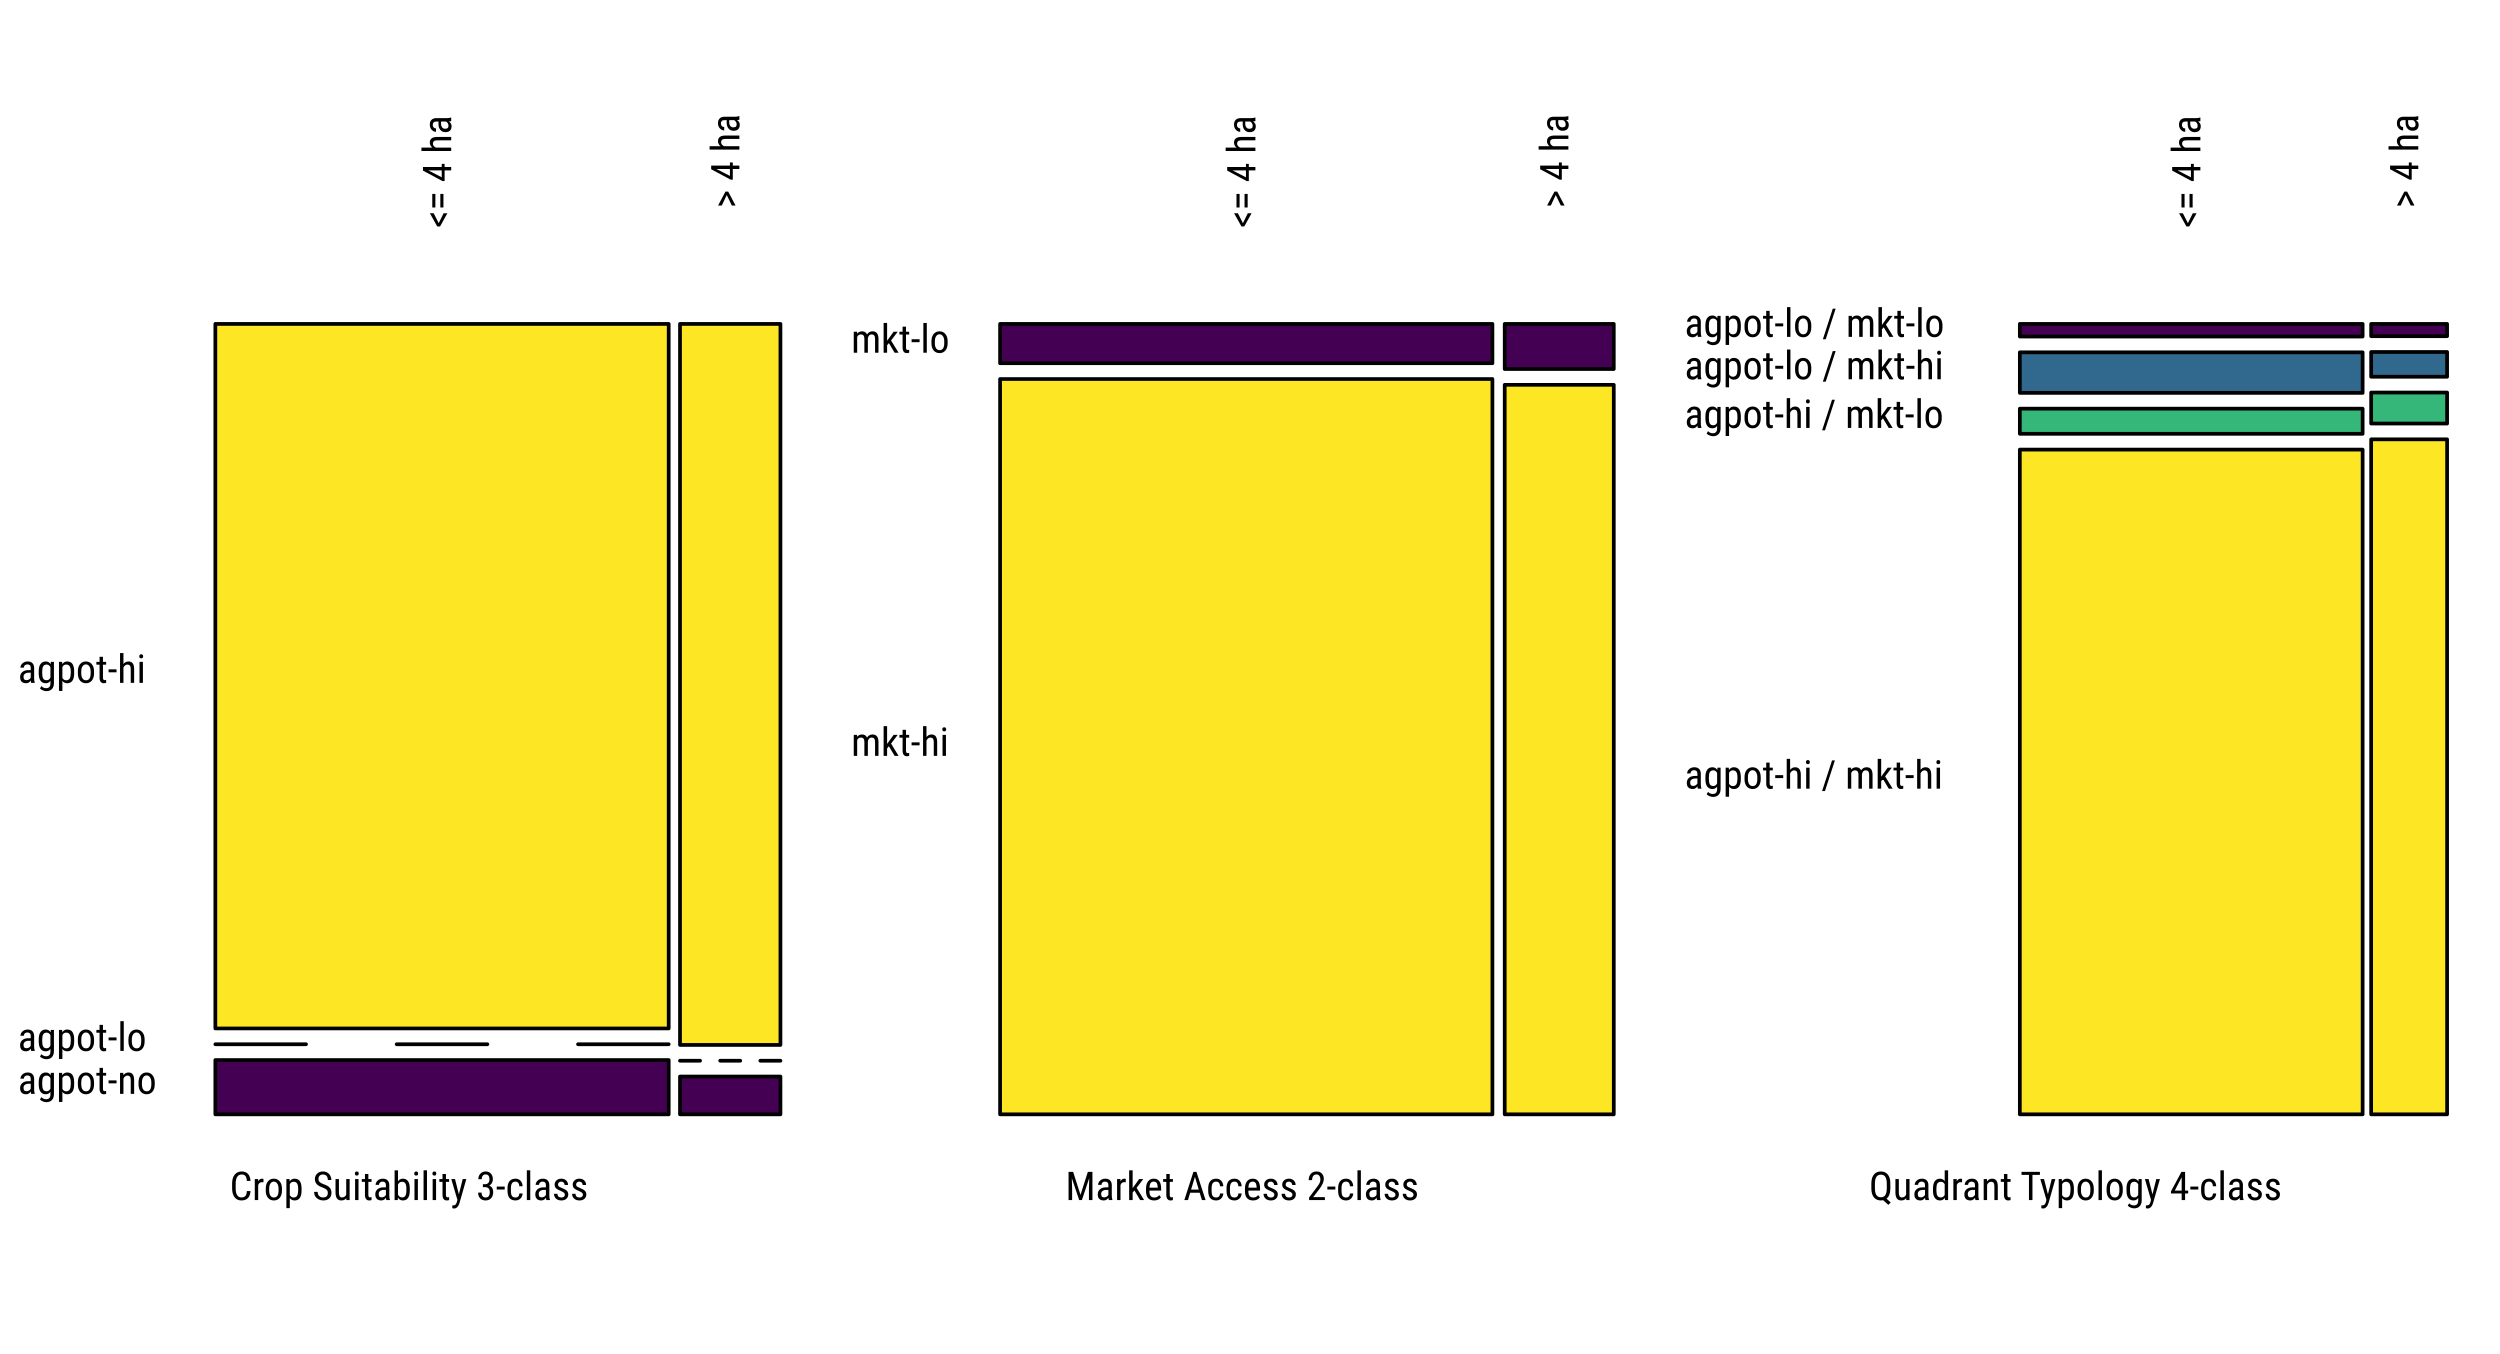 <?xml version="1.0" encoding="UTF-8"?>
<svg xmlns="http://www.w3.org/2000/svg" xmlns:xlink="http://www.w3.org/1999/xlink" width="504pt" height="273pt" viewBox="0 0 504 273" version="1.1">
<defs>
<g>
<symbol overflow="visible" id="glyph0-0">
<path style="stroke:none;" d="M 2.734 0 L 0.406 0 L 0.406 -5.688 L 2.734 -5.688 Z M 2.547 -0.344 L 2.547 -5.359 L 1.656 -2.844 Z M 0.578 -5.312 L 0.578 -0.375 L 1.469 -2.844 Z M 0.719 -0.219 L 2.406 -0.219 L 1.562 -2.578 Z M 1.562 -3.109 L 2.406 -5.484 L 0.719 -5.484 Z M 1.562 -3.109 "/>
</symbol>
<symbol overflow="visible" id="glyph0-1">
<path style="stroke:none;" d="M 4.188 -1.812 C 4.156 -1.195 3.984 -0.727 3.672 -0.406 C 3.359 -0.082 2.914 0.078 2.344 0.078 C 1.781 0.078 1.328 -0.133 0.984 -0.562 C 0.648 -1 0.484 -1.594 0.484 -2.344 L 0.484 -3.375 C 0.484 -4.113 0.656 -4.695 1 -5.125 C 1.344 -5.551 1.816 -5.766 2.422 -5.766 C 2.961 -5.766 3.383 -5.598 3.688 -5.266 C 3.988 -4.941 4.156 -4.473 4.188 -3.859 L 3.453 -3.859 C 3.422 -4.328 3.32 -4.66 3.156 -4.859 C 3 -5.055 2.754 -5.156 2.422 -5.156 C 2.023 -5.156 1.723 -5 1.516 -4.688 C 1.305 -4.383 1.203 -3.941 1.203 -3.359 L 1.203 -2.312 C 1.203 -1.738 1.301 -1.297 1.5 -0.984 C 1.695 -0.68 1.977 -0.531 2.344 -0.531 C 2.719 -0.531 2.988 -0.625 3.156 -0.812 C 3.32 -1 3.422 -1.332 3.453 -1.812 Z M 4.188 -1.812 "/>
</symbol>
<symbol overflow="visible" id="glyph0-2">
<path style="stroke:none;" d="M 2.266 -3.578 C 2.172 -3.598 2.066 -3.609 1.953 -3.609 C 1.598 -3.609 1.348 -3.414 1.203 -3.031 L 1.203 0 L 0.516 0 L 0.516 -4.234 L 1.188 -4.234 L 1.203 -3.797 C 1.391 -4.141 1.648 -4.312 1.984 -4.312 C 2.098 -4.312 2.191 -4.289 2.266 -4.25 Z M 2.266 -3.578 "/>
</symbol>
<symbol overflow="visible" id="glyph0-3">
<path style="stroke:none;" d="M 0.375 -2.312 C 0.375 -2.926 0.52 -3.41 0.812 -3.766 C 1.113 -4.129 1.508 -4.312 2 -4.312 C 2.488 -4.312 2.879 -4.133 3.172 -3.781 C 3.473 -3.438 3.629 -2.961 3.641 -2.359 L 3.641 -1.906 C 3.641 -1.301 3.488 -0.816 3.188 -0.453 C 2.895 -0.098 2.504 0.078 2.016 0.078 C 1.523 0.078 1.129 -0.094 0.828 -0.438 C 0.535 -0.789 0.383 -1.258 0.375 -1.844 Z M 1.062 -1.906 C 1.062 -1.477 1.145 -1.141 1.312 -0.891 C 1.488 -0.641 1.723 -0.516 2.016 -0.516 C 2.617 -0.516 2.93 -0.953 2.953 -1.828 L 2.953 -2.312 C 2.953 -2.738 2.863 -3.078 2.688 -3.328 C 2.52 -3.586 2.289 -3.719 2 -3.719 C 1.719 -3.719 1.488 -3.586 1.312 -3.328 C 1.145 -3.078 1.062 -2.738 1.062 -2.312 Z M 1.062 -1.906 "/>
</symbol>
<symbol overflow="visible" id="glyph0-4">
<path style="stroke:none;" d="M 3.578 -1.906 C 3.578 -1.238 3.453 -0.738 3.203 -0.406 C 2.961 -0.082 2.625 0.078 2.188 0.078 C 1.758 0.078 1.43 -0.082 1.203 -0.406 L 1.203 1.625 L 0.516 1.625 L 0.516 -4.234 L 1.141 -4.234 L 1.188 -3.766 C 1.414 -4.129 1.742 -4.312 2.172 -4.312 C 2.641 -4.312 2.988 -4.148 3.219 -3.828 C 3.445 -3.504 3.566 -3.02 3.578 -2.375 Z M 2.891 -2.312 C 2.891 -2.781 2.816 -3.125 2.672 -3.344 C 2.523 -3.57 2.289 -3.688 1.969 -3.688 C 1.633 -3.688 1.379 -3.523 1.203 -3.203 L 1.203 -1 C 1.379 -0.676 1.633 -0.516 1.969 -0.516 C 2.281 -0.516 2.508 -0.625 2.656 -0.844 C 2.801 -1.07 2.879 -1.422 2.891 -1.891 Z M 2.891 -2.312 "/>
</symbol>
<symbol overflow="visible" id="glyph0-5">
<path style="stroke:none;" d=""/>
</symbol>
<symbol overflow="visible" id="glyph0-6">
<path style="stroke:none;" d="M 3.094 -1.438 C 3.094 -1.719 3.016 -1.93 2.859 -2.078 C 2.711 -2.234 2.438 -2.383 2.031 -2.531 C 1.633 -2.676 1.328 -2.828 1.109 -2.984 C 0.898 -3.141 0.742 -3.316 0.641 -3.516 C 0.535 -3.723 0.484 -3.957 0.484 -4.219 C 0.484 -4.664 0.633 -5.035 0.938 -5.328 C 1.238 -5.617 1.629 -5.766 2.109 -5.766 C 2.441 -5.766 2.738 -5.688 3 -5.531 C 3.258 -5.383 3.457 -5.176 3.594 -4.906 C 3.738 -4.645 3.812 -4.359 3.812 -4.047 L 3.094 -4.047 C 3.094 -4.398 3.008 -4.672 2.844 -4.859 C 2.676 -5.055 2.43 -5.156 2.109 -5.156 C 1.828 -5.156 1.602 -5.07 1.438 -4.906 C 1.281 -4.75 1.203 -4.523 1.203 -4.234 C 1.203 -3.992 1.285 -3.789 1.453 -3.625 C 1.629 -3.469 1.898 -3.32 2.266 -3.188 C 2.816 -3.008 3.211 -2.785 3.453 -2.516 C 3.703 -2.242 3.828 -1.891 3.828 -1.453 C 3.828 -0.984 3.676 -0.609 3.375 -0.328 C 3.07 -0.055 2.664 0.078 2.156 0.078 C 1.82 0.078 1.516 0.004 1.234 -0.141 C 0.953 -0.285 0.727 -0.488 0.562 -0.75 C 0.406 -1.008 0.328 -1.312 0.328 -1.656 L 1.047 -1.656 C 1.047 -1.301 1.145 -1.023 1.344 -0.828 C 1.539 -0.629 1.812 -0.531 2.156 -0.531 C 2.469 -0.531 2.703 -0.609 2.859 -0.766 C 3.016 -0.93 3.094 -1.156 3.094 -1.438 Z M 3.094 -1.438 "/>
</symbol>
<symbol overflow="visible" id="glyph0-7">
<path style="stroke:none;" d="M 2.672 -0.375 C 2.441 -0.07 2.109 0.078 1.672 0.078 C 1.285 0.078 0.992 -0.051 0.797 -0.312 C 0.609 -0.582 0.508 -0.969 0.5 -1.469 L 0.5 -4.234 L 1.188 -4.234 L 1.188 -1.531 C 1.188 -0.863 1.383 -0.531 1.781 -0.531 C 2.207 -0.531 2.5 -0.719 2.656 -1.094 L 2.656 -4.234 L 3.344 -4.234 L 3.344 0 L 2.688 0 Z M 2.672 -0.375 "/>
</symbol>
<symbol overflow="visible" id="glyph0-8">
<path style="stroke:none;" d="M 1.266 0 L 0.578 0 L 0.578 -4.234 L 1.266 -4.234 Z M 1.312 -5.344 C 1.312 -5.227 1.281 -5.129 1.219 -5.047 C 1.156 -4.973 1.055 -4.938 0.922 -4.938 C 0.797 -4.938 0.695 -4.973 0.625 -5.047 C 0.562 -5.129 0.531 -5.227 0.531 -5.344 C 0.531 -5.469 0.562 -5.566 0.625 -5.641 C 0.695 -5.723 0.797 -5.766 0.922 -5.766 C 1.055 -5.766 1.156 -5.723 1.219 -5.641 C 1.281 -5.555 1.312 -5.457 1.312 -5.344 Z M 1.312 -5.344 "/>
</symbol>
<symbol overflow="visible" id="glyph0-9">
<path style="stroke:none;" d="M 1.422 -5.25 L 1.422 -4.234 L 2.062 -4.234 L 2.062 -3.672 L 1.422 -3.672 L 1.422 -1.047 C 1.422 -0.879 1.445 -0.754 1.5 -0.672 C 1.562 -0.586 1.656 -0.547 1.781 -0.547 C 1.875 -0.547 1.969 -0.562 2.062 -0.594 L 2.062 0 C 1.906 0.051 1.742 0.078 1.578 0.078 C 1.305 0.078 1.098 -0.02 0.953 -0.219 C 0.805 -0.414 0.734 -0.691 0.734 -1.047 L 0.734 -3.672 L 0.094 -3.672 L 0.094 -4.234 L 0.734 -4.234 L 0.734 -5.25 Z M 1.422 -5.25 "/>
</symbol>
<symbol overflow="visible" id="glyph0-10">
<path style="stroke:none;" d="M 2.688 0 C 2.645 -0.094 2.617 -0.25 2.609 -0.469 C 2.359 -0.102 2.047 0.078 1.672 0.078 C 1.285 0.078 0.984 -0.023 0.766 -0.234 C 0.555 -0.453 0.453 -0.758 0.453 -1.156 C 0.453 -1.582 0.598 -1.922 0.891 -2.172 C 1.18 -2.43 1.578 -2.562 2.078 -2.562 L 2.594 -2.562 L 2.594 -3.016 C 2.594 -3.266 2.535 -3.441 2.422 -3.547 C 2.305 -3.66 2.133 -3.719 1.906 -3.719 C 1.695 -3.719 1.523 -3.656 1.391 -3.531 C 1.266 -3.406 1.203 -3.25 1.203 -3.062 L 0.516 -3.062 C 0.516 -3.27 0.578 -3.473 0.703 -3.672 C 0.836 -3.867 1.008 -4.023 1.219 -4.141 C 1.438 -4.254 1.68 -4.312 1.953 -4.312 C 2.379 -4.312 2.703 -4.203 2.922 -3.984 C 3.148 -3.766 3.27 -3.453 3.281 -3.047 L 3.281 -0.906 C 3.281 -0.582 3.32 -0.301 3.406 -0.062 L 3.406 0 Z M 1.766 -0.547 C 1.941 -0.547 2.102 -0.594 2.25 -0.688 C 2.406 -0.781 2.52 -0.898 2.594 -1.047 L 2.594 -2.047 L 2.203 -2.047 C 1.867 -2.047 1.609 -1.973 1.422 -1.828 C 1.234 -1.691 1.141 -1.492 1.141 -1.234 C 1.141 -0.992 1.188 -0.816 1.281 -0.703 C 1.375 -0.598 1.535 -0.547 1.766 -0.547 Z M 1.766 -0.547 "/>
</symbol>
<symbol overflow="visible" id="glyph0-11">
<path style="stroke:none;" d="M 3.578 -1.906 C 3.578 -1.25 3.457 -0.754 3.219 -0.422 C 2.988 -0.086 2.645 0.078 2.188 0.078 C 1.738 0.078 1.406 -0.113 1.188 -0.5 L 1.156 0 L 0.516 0 L 0.516 -6 L 1.203 -6 L 1.203 -3.766 C 1.43 -4.129 1.758 -4.312 2.188 -4.312 C 2.645 -4.312 2.988 -4.145 3.219 -3.812 C 3.457 -3.488 3.578 -2.992 3.578 -2.328 Z M 2.891 -2.312 C 2.891 -2.812 2.816 -3.164 2.672 -3.375 C 2.535 -3.582 2.312 -3.688 2 -3.688 C 1.645 -3.688 1.379 -3.492 1.203 -3.109 L 1.203 -1.109 C 1.379 -0.723 1.648 -0.531 2.016 -0.531 C 2.328 -0.531 2.551 -0.641 2.688 -0.859 C 2.82 -1.078 2.891 -1.414 2.891 -1.875 Z M 2.891 -2.312 "/>
</symbol>
<symbol overflow="visible" id="glyph0-12">
<path style="stroke:none;" d="M 1.266 0 L 0.578 0 L 0.578 -6 L 1.266 -6 Z M 1.266 0 "/>
</symbol>
<symbol overflow="visible" id="glyph0-13">
<path style="stroke:none;" d="M 1.672 -1.156 L 2.438 -4.234 L 3.172 -4.234 L 1.797 0.594 C 1.691 0.957 1.539 1.234 1.344 1.422 C 1.156 1.609 0.941 1.703 0.703 1.703 C 0.609 1.703 0.488 1.68 0.344 1.641 L 0.344 1.062 L 0.5 1.078 C 0.695 1.078 0.852 1.031 0.969 0.938 C 1.082 0.844 1.176 0.676 1.25 0.438 L 1.375 -0.031 L 0.141 -4.234 L 0.891 -4.234 Z M 1.672 -1.156 "/>
</symbol>
<symbol overflow="visible" id="glyph0-14">
<path style="stroke:none;" d="M 1.344 -3.203 L 1.781 -3.203 C 2.062 -3.203 2.281 -3.285 2.438 -3.453 C 2.594 -3.629 2.672 -3.867 2.672 -4.172 C 2.672 -4.836 2.41 -5.172 1.891 -5.172 C 1.648 -5.172 1.457 -5.082 1.312 -4.906 C 1.176 -4.727 1.109 -4.492 1.109 -4.203 L 0.422 -4.203 C 0.422 -4.648 0.555 -5.02 0.828 -5.312 C 1.109 -5.613 1.461 -5.766 1.891 -5.766 C 2.336 -5.766 2.691 -5.625 2.953 -5.344 C 3.223 -5.062 3.359 -4.664 3.359 -4.156 C 3.359 -3.895 3.289 -3.648 3.156 -3.422 C 3.02 -3.191 2.844 -3.023 2.625 -2.922 C 3.156 -2.723 3.422 -2.281 3.422 -1.594 C 3.422 -1.082 3.281 -0.676 3 -0.375 C 2.719 -0.07 2.348 0.078 1.891 0.078 C 1.441 0.078 1.078 -0.062 0.797 -0.344 C 0.523 -0.633 0.391 -1.02 0.391 -1.5 L 1.078 -1.5 C 1.078 -1.195 1.148 -0.957 1.297 -0.781 C 1.441 -0.602 1.641 -0.516 1.891 -0.516 C 2.148 -0.516 2.352 -0.598 2.5 -0.766 C 2.656 -0.941 2.734 -1.211 2.734 -1.578 C 2.734 -2.266 2.406 -2.609 1.75 -2.609 L 1.344 -2.609 Z M 1.344 -3.203 "/>
</symbol>
<symbol overflow="visible" id="glyph0-15">
<path style="stroke:none;" d="M 1.797 -2.125 L 0.188 -2.125 L 0.188 -2.719 L 1.797 -2.719 Z M 1.797 -2.125 "/>
</symbol>
<symbol overflow="visible" id="glyph0-16">
<path style="stroke:none;" d="M 1.984 -0.516 C 2.211 -0.516 2.395 -0.582 2.531 -0.719 C 2.676 -0.863 2.754 -1.066 2.766 -1.328 L 3.422 -1.328 C 3.398 -0.922 3.254 -0.582 2.984 -0.312 C 2.711 -0.051 2.379 0.078 1.984 0.078 C 1.461 0.078 1.062 -0.082 0.781 -0.406 C 0.508 -0.738 0.375 -1.234 0.375 -1.891 L 0.375 -2.359 C 0.375 -2.992 0.508 -3.477 0.781 -3.812 C 1.062 -4.145 1.461 -4.312 1.984 -4.312 C 2.41 -4.312 2.75 -4.172 3 -3.891 C 3.258 -3.617 3.398 -3.25 3.422 -2.781 L 2.766 -2.781 C 2.742 -3.094 2.664 -3.328 2.531 -3.484 C 2.406 -3.641 2.223 -3.719 1.984 -3.719 C 1.672 -3.719 1.441 -3.613 1.297 -3.406 C 1.148 -3.207 1.07 -2.879 1.062 -2.422 L 1.062 -1.875 C 1.062 -1.375 1.133 -1.02 1.281 -0.812 C 1.438 -0.613 1.672 -0.516 1.984 -0.516 Z M 1.984 -0.516 "/>
</symbol>
<symbol overflow="visible" id="glyph0-17">
<path style="stroke:none;" d="M 2.578 -1.078 C 2.578 -1.234 2.52 -1.363 2.406 -1.469 C 2.289 -1.57 2.07 -1.695 1.75 -1.844 C 1.383 -2 1.125 -2.129 0.969 -2.234 C 0.812 -2.348 0.695 -2.473 0.625 -2.609 C 0.551 -2.742 0.516 -2.91 0.516 -3.109 C 0.516 -3.453 0.641 -3.738 0.891 -3.969 C 1.141 -4.195 1.461 -4.312 1.859 -4.312 C 2.266 -4.312 2.594 -4.191 2.844 -3.953 C 3.094 -3.711 3.219 -3.406 3.219 -3.031 L 2.531 -3.031 C 2.531 -3.219 2.469 -3.379 2.344 -3.516 C 2.219 -3.648 2.055 -3.719 1.859 -3.719 C 1.648 -3.719 1.488 -3.66 1.375 -3.547 C 1.258 -3.441 1.203 -3.301 1.203 -3.125 C 1.203 -2.988 1.242 -2.875 1.328 -2.781 C 1.41 -2.695 1.613 -2.586 1.938 -2.453 C 2.445 -2.254 2.797 -2.055 2.984 -1.859 C 3.172 -1.672 3.266 -1.43 3.266 -1.141 C 3.266 -0.766 3.133 -0.469 2.875 -0.25 C 2.625 -0.031 2.289 0.078 1.875 0.078 C 1.426 0.078 1.066 -0.047 0.797 -0.297 C 0.523 -0.555 0.391 -0.879 0.391 -1.266 L 1.078 -1.266 C 1.086 -1.023 1.16 -0.836 1.297 -0.703 C 1.43 -0.578 1.625 -0.516 1.875 -0.516 C 2.102 -0.516 2.273 -0.566 2.391 -0.672 C 2.516 -0.773 2.578 -0.91 2.578 -1.078 Z M 2.578 -1.078 "/>
</symbol>
<symbol overflow="visible" id="glyph0-18">
<path style="stroke:none;" d="M 0.375 -2.312 C 0.375 -2.969 0.492 -3.461 0.734 -3.797 C 0.973 -4.141 1.328 -4.312 1.797 -4.312 C 2.223 -4.312 2.547 -4.125 2.766 -3.75 L 2.812 -4.234 L 3.438 -4.234 L 3.438 0.047 C 3.438 0.566 3.301 0.969 3.031 1.25 C 2.758 1.531 2.383 1.672 1.906 1.672 C 1.695 1.672 1.461 1.617 1.203 1.516 C 0.941 1.41 0.75 1.281 0.625 1.125 L 0.906 0.656 C 1.188 0.938 1.504 1.078 1.859 1.078 C 2.43 1.078 2.723 0.766 2.734 0.141 L 2.734 -0.422 C 2.516 -0.086 2.195 0.078 1.781 0.078 C 1.344 0.078 1 -0.082 0.75 -0.406 C 0.508 -0.738 0.383 -1.219 0.375 -1.844 Z M 1.078 -1.906 C 1.078 -1.438 1.145 -1.086 1.281 -0.859 C 1.414 -0.641 1.645 -0.531 1.969 -0.531 C 2.312 -0.531 2.566 -0.707 2.734 -1.062 L 2.734 -3.172 C 2.555 -3.516 2.301 -3.688 1.969 -3.688 C 1.656 -3.688 1.426 -3.578 1.281 -3.359 C 1.145 -3.141 1.078 -2.797 1.078 -2.328 Z M 1.078 -1.906 "/>
</symbol>
<symbol overflow="visible" id="glyph0-19">
<path style="stroke:none;" d="M 1.203 -3.797 C 1.473 -4.141 1.812 -4.312 2.219 -4.312 C 2.969 -4.312 3.348 -3.812 3.359 -2.812 L 3.359 0 L 2.672 0 L 2.672 -2.781 C 2.672 -3.113 2.613 -3.348 2.5 -3.484 C 2.383 -3.617 2.219 -3.688 2 -3.688 C 1.832 -3.688 1.676 -3.629 1.531 -3.516 C 1.395 -3.398 1.285 -3.254 1.203 -3.078 L 1.203 0 L 0.516 0 L 0.516 -6 L 1.203 -6 Z M 1.203 -3.797 "/>
</symbol>
<symbol overflow="visible" id="glyph0-20">
<path style="stroke:none;" d="M 1.172 -4.234 L 1.188 -3.766 C 1.457 -4.129 1.801 -4.312 2.219 -4.312 C 2.969 -4.312 3.348 -3.812 3.359 -2.812 L 3.359 0 L 2.672 0 L 2.672 -2.781 C 2.672 -3.113 2.613 -3.348 2.5 -3.484 C 2.383 -3.617 2.219 -3.688 2 -3.688 C 1.832 -3.688 1.676 -3.629 1.531 -3.516 C 1.395 -3.398 1.285 -3.254 1.203 -3.078 L 1.203 0 L 0.516 0 L 0.516 -4.234 Z M 1.172 -4.234 "/>
</symbol>
<symbol overflow="visible" id="glyph0-21">
<path style="stroke:none;" d="M 1.531 -5.688 L 3.016 -1.047 L 4.5 -5.688 L 5.422 -5.688 L 5.422 0 L 4.719 0 L 4.719 -2.219 L 4.781 -4.438 L 3.297 0 L 2.75 0 L 1.266 -4.422 L 1.328 -2.219 L 1.328 0 L 0.609 0 L 0.609 -5.688 Z M 1.531 -5.688 "/>
</symbol>
<symbol overflow="visible" id="glyph0-22">
<path style="stroke:none;" d="M 1.578 -1.938 L 1.219 -1.516 L 1.219 0 L 0.516 0 L 0.516 -6 L 1.219 -6 L 1.219 -2.406 L 2.531 -4.234 L 3.359 -4.234 L 2.016 -2.469 L 3.531 0 L 2.734 0 Z M 1.578 -1.938 "/>
</symbol>
<symbol overflow="visible" id="glyph0-23">
<path style="stroke:none;" d="M 2.031 0.078 C 1.5 0.078 1.094 -0.078 0.812 -0.391 C 0.531 -0.703 0.391 -1.164 0.391 -1.781 L 0.391 -2.281 C 0.391 -2.914 0.523 -3.41 0.797 -3.766 C 1.078 -4.129 1.461 -4.312 1.953 -4.312 C 2.441 -4.312 2.805 -4.148 3.047 -3.828 C 3.297 -3.516 3.426 -3.023 3.438 -2.359 L 3.438 -1.906 L 1.078 -1.906 L 1.078 -1.812 C 1.078 -1.352 1.16 -1.02 1.328 -0.812 C 1.504 -0.613 1.75 -0.516 2.062 -0.516 C 2.27 -0.516 2.453 -0.551 2.609 -0.625 C 2.766 -0.707 2.91 -0.832 3.047 -1 L 3.406 -0.562 C 3.102 -0.133 2.645 0.078 2.031 0.078 Z M 1.953 -3.719 C 1.66 -3.719 1.445 -3.617 1.312 -3.422 C 1.176 -3.223 1.098 -2.914 1.078 -2.5 L 2.75 -2.5 L 2.75 -2.594 C 2.727 -3 2.656 -3.285 2.531 -3.453 C 2.406 -3.629 2.211 -3.719 1.953 -3.719 Z M 1.953 -3.719 "/>
</symbol>
<symbol overflow="visible" id="glyph0-24">
<path style="stroke:none;" d="M 3.266 -1.484 L 1.344 -1.484 L 0.906 0 L 0.172 0 L 2 -5.688 L 2.609 -5.688 L 4.453 0 L 3.719 0 Z M 1.531 -2.109 L 3.078 -2.109 L 2.312 -4.688 Z M 1.531 -2.109 "/>
</symbol>
<symbol overflow="visible" id="glyph0-25">
<path style="stroke:none;" d="M 3.641 0 L 0.453 0 L 0.453 -0.516 L 2.078 -2.672 C 2.328 -3.004 2.5 -3.273 2.594 -3.484 C 2.688 -3.691 2.734 -3.914 2.734 -4.156 C 2.734 -4.457 2.66 -4.703 2.516 -4.891 C 2.379 -5.078 2.195 -5.172 1.969 -5.172 C 1.676 -5.172 1.453 -5.07 1.297 -4.875 C 1.141 -4.676 1.062 -4.391 1.062 -4.016 L 0.375 -4.016 C 0.375 -4.535 0.516 -4.957 0.797 -5.281 C 1.086 -5.602 1.477 -5.766 1.969 -5.766 C 2.414 -5.766 2.77 -5.625 3.031 -5.344 C 3.289 -5.07 3.422 -4.707 3.422 -4.25 C 3.422 -3.688 3.129 -3.02 2.547 -2.25 L 1.281 -0.594 L 3.641 -0.594 Z M 3.641 0 "/>
</symbol>
<symbol overflow="visible" id="glyph0-26">
<path style="stroke:none;" d="M 1.172 -4.234 L 1.188 -3.844 C 1.445 -4.156 1.785 -4.312 2.203 -4.312 C 2.672 -4.312 3 -4.102 3.188 -3.688 C 3.457 -4.102 3.828 -4.312 4.297 -4.312 C 5.078 -4.312 5.477 -3.82 5.5 -2.844 L 5.5 0 L 4.812 0 L 4.812 -2.781 C 4.812 -3.094 4.754 -3.32 4.641 -3.469 C 4.535 -3.613 4.352 -3.688 4.094 -3.688 C 3.883 -3.688 3.711 -3.602 3.578 -3.438 C 3.453 -3.281 3.379 -3.078 3.359 -2.828 L 3.359 0 L 2.656 0 L 2.656 -2.812 C 2.656 -3.395 2.422 -3.688 1.953 -3.688 C 1.598 -3.688 1.348 -3.516 1.203 -3.172 L 1.203 0 L 0.516 0 L 0.516 -4.234 Z M 1.172 -4.234 "/>
</symbol>
<symbol overflow="visible" id="glyph0-27">
<path style="stroke:none;" d="M 4.281 -2.344 C 4.281 -1.844 4.211 -1.422 4.078 -1.078 C 3.941 -0.734 3.754 -0.469 3.516 -0.281 L 4.359 0.484 L 3.875 0.969 L 2.844 0.031 C 2.688 0.062 2.531 0.078 2.375 0.078 C 1.781 0.078 1.312 -0.129 0.969 -0.547 C 0.633 -0.961 0.461 -1.547 0.453 -2.297 L 0.453 -3.328 C 0.453 -4.098 0.617 -4.695 0.953 -5.125 C 1.297 -5.551 1.766 -5.766 2.359 -5.766 C 2.973 -5.766 3.445 -5.555 3.781 -5.141 C 4.113 -4.723 4.281 -4.129 4.281 -3.359 Z M 3.562 -3.344 C 3.562 -3.945 3.461 -4.395 3.266 -4.688 C 3.078 -4.977 2.773 -5.125 2.359 -5.125 C 1.973 -5.125 1.676 -4.973 1.469 -4.672 C 1.27 -4.379 1.172 -3.941 1.172 -3.359 L 1.172 -2.344 C 1.172 -1.758 1.27 -1.316 1.469 -1.016 C 1.676 -0.711 1.977 -0.562 2.375 -0.562 C 2.77 -0.562 3.062 -0.695 3.25 -0.969 C 3.445 -1.25 3.551 -1.676 3.562 -2.25 Z M 3.562 -3.344 "/>
</symbol>
<symbol overflow="visible" id="glyph0-28">
<path style="stroke:none;" d="M 0.375 -2.312 C 0.375 -2.957 0.492 -3.453 0.734 -3.797 C 0.984 -4.141 1.332 -4.312 1.781 -4.312 C 2.188 -4.312 2.504 -4.145 2.734 -3.812 L 2.734 -6 L 3.422 -6 L 3.422 0 L 2.797 0 L 2.75 -0.453 C 2.531 -0.098 2.207 0.078 1.781 0.078 C 1.344 0.078 1 -0.086 0.75 -0.422 C 0.5 -0.766 0.375 -1.25 0.375 -1.875 Z M 1.062 -1.906 C 1.062 -1.438 1.129 -1.086 1.266 -0.859 C 1.41 -0.641 1.645 -0.531 1.969 -0.531 C 2.312 -0.531 2.566 -0.703 2.734 -1.047 L 2.734 -3.188 C 2.555 -3.52 2.301 -3.688 1.969 -3.688 C 1.645 -3.688 1.41 -3.578 1.266 -3.359 C 1.129 -3.141 1.062 -2.797 1.062 -2.328 Z M 1.062 -1.906 "/>
</symbol>
<symbol overflow="visible" id="glyph0-29">
<path style="stroke:none;" d="M 3.938 -5.078 L 2.438 -5.078 L 2.438 0 L 1.734 0 L 1.734 -5.078 L 0.234 -5.078 L 0.234 -5.688 L 3.938 -5.688 Z M 3.938 -5.078 "/>
</symbol>
<symbol overflow="visible" id="glyph0-30">
<path style="stroke:none;" d="M 3.078 -1.906 L 3.703 -1.906 L 3.703 -1.328 L 3.078 -1.328 L 3.078 0 L 2.391 0 L 2.391 -1.328 L 0.234 -1.328 L 0.234 -1.75 L 2.344 -5.688 L 3.078 -5.688 Z M 1 -1.906 L 2.391 -1.906 L 2.391 -4.609 Z M 1 -1.906 "/>
</symbol>
<symbol overflow="visible" id="glyph0-31">
<path style="stroke:none;" d="M 0.703 0.484 L 0.125 0.484 L 2.125 -5.688 L 2.703 -5.688 Z M 0.703 0.484 "/>
</symbol>
<symbol overflow="visible" id="glyph1-0">
<path style="stroke:none;" d="M 0 -2.734 L 0 -0.406 L -5.688 -0.406 L -5.688 -2.734 Z M -0.344 -2.547 L -5.359 -2.547 L -2.844 -1.656 Z M -5.312 -0.578 L -0.375 -0.578 L -2.844 -1.469 Z M -0.219 -0.719 L -0.219 -2.406 L -2.578 -1.562 Z M -3.109 -1.562 L -5.484 -2.406 L -5.484 -0.719 Z M -3.109 -1.562 "/>
</symbol>
<symbol overflow="visible" id="glyph1-1">
<path style="stroke:none;" d="M -2.516 -0.984 L -1.531 -2.984 L -0.766 -2.984 L -2.25 -0.312 L -2.812 -0.312 L -4.297 -2.984 L -3.531 -2.984 Z M -2.516 -0.984 "/>
</symbol>
<symbol overflow="visible" id="glyph1-2">
<path style="stroke:none;" d="M -3.188 -3.312 L -3.188 -0.578 L -3.812 -0.578 L -3.812 -3.312 Z M -1.562 -3.312 L -1.562 -0.578 L -2.188 -0.578 L -2.188 -3.312 Z M -1.562 -3.312 "/>
</symbol>
<symbol overflow="visible" id="glyph1-3">
<path style="stroke:none;" d=""/>
</symbol>
<symbol overflow="visible" id="glyph1-4">
<path style="stroke:none;" d="M -1.906 -3.078 L -1.906 -3.703 L -1.328 -3.703 L -1.328 -3.078 L 0 -3.078 L 0 -2.391 L -1.328 -2.391 L -1.328 -0.234 L -1.75 -0.234 L -5.688 -2.344 L -5.688 -3.078 Z M -1.906 -1 L -1.906 -2.391 L -4.609 -2.391 Z M -1.906 -1 "/>
</symbol>
<symbol overflow="visible" id="glyph1-5">
<path style="stroke:none;" d="M -3.797 -1.203 C -4.141 -1.473 -4.312 -1.812 -4.312 -2.219 C -4.312 -2.969 -3.812 -3.348 -2.812 -3.359 L 0 -3.359 L 0 -2.672 L -2.781 -2.672 C -3.113 -2.672 -3.348 -2.613 -3.484 -2.5 C -3.617 -2.383 -3.688 -2.219 -3.688 -2 C -3.688 -1.832 -3.629 -1.676 -3.516 -1.531 C -3.398 -1.395 -3.254 -1.285 -3.078 -1.203 L 0 -1.203 L 0 -0.516 L -6 -0.516 L -6 -1.203 Z M -3.797 -1.203 "/>
</symbol>
<symbol overflow="visible" id="glyph1-6">
<path style="stroke:none;" d="M 0 -2.688 C -0.094 -2.645 -0.25 -2.617 -0.469 -2.609 C -0.102 -2.359 0.078 -2.047 0.078 -1.672 C 0.078 -1.285 -0.023 -0.984 -0.234 -0.766 C -0.453 -0.555 -0.758 -0.453 -1.156 -0.453 C -1.582 -0.453 -1.922 -0.598 -2.172 -0.891 C -2.43 -1.18 -2.562 -1.578 -2.562 -2.078 L -2.562 -2.594 L -3.016 -2.594 C -3.266 -2.594 -3.441 -2.535 -3.547 -2.422 C -3.66 -2.305 -3.719 -2.133 -3.719 -1.906 C -3.719 -1.695 -3.656 -1.523 -3.531 -1.391 C -3.406 -1.266 -3.25 -1.203 -3.062 -1.203 L -3.062 -0.516 C -3.27 -0.516 -3.473 -0.578 -3.672 -0.703 C -3.867 -0.836 -4.023 -1.008 -4.141 -1.219 C -4.254 -1.438 -4.312 -1.68 -4.312 -1.953 C -4.312 -2.379 -4.203 -2.703 -3.984 -2.922 C -3.766 -3.148 -3.453 -3.27 -3.047 -3.281 L -0.906 -3.281 C -0.582 -3.281 -0.301 -3.32 -0.062 -3.406 L 0 -3.406 Z M -0.547 -1.766 C -0.547 -1.941 -0.594 -2.102 -0.688 -2.25 C -0.781 -2.406 -0.898 -2.52 -1.047 -2.594 L -2.047 -2.594 L -2.047 -2.203 C -2.047 -1.867 -1.973 -1.609 -1.828 -1.422 C -1.691 -1.234 -1.492 -1.141 -1.234 -1.141 C -0.992 -1.141 -0.816 -1.188 -0.703 -1.281 C -0.598 -1.375 -0.547 -1.535 -0.547 -1.766 Z M -0.547 -1.766 "/>
</symbol>
<symbol overflow="visible" id="glyph1-7">
<path style="stroke:none;" d="M -2.547 -2.656 L -3.547 -0.531 L -4.297 -0.531 L -2.812 -3.344 L -2.25 -3.344 L -0.766 -0.531 L -1.516 -0.531 Z M -2.547 -2.656 "/>
</symbol>
</g>
</defs>
<g id="surface1074">
<rect x="0" y="0" width="504" height="273" style="fill:rgb(100%,100%,100%);fill-opacity:1;stroke:none;"/>
<g style="fill:rgb(0%,0%,0%);fill-opacity:1;">
  <use xlink:href="#glyph0-1" x="46.312" y="241.933"/>
  <use xlink:href="#glyph0-2" x="50.848" y="241.933"/>
  <use xlink:href="#glyph0-3" x="53.203" y="241.933"/>
  <use xlink:href="#glyph0-4" x="57.219" y="241.933"/>
  <use xlink:href="#glyph0-5" x="61.164" y="241.933"/>
  <use xlink:href="#glyph0-6" x="62.996" y="241.933"/>
  <use xlink:href="#glyph0-7" x="67.141" y="241.933"/>
  <use xlink:href="#glyph0-8" x="71.008" y="241.933"/>
  <use xlink:href="#glyph0-9" x="72.84" y="241.933"/>
  <use xlink:href="#glyph0-10" x="75.203" y="241.933"/>
  <use xlink:href="#glyph0-11" x="79.035" y="241.933"/>
  <use xlink:href="#glyph0-8" x="82.98" y="241.933"/>
  <use xlink:href="#glyph0-12" x="84.812" y="241.933"/>
  <use xlink:href="#glyph0-8" x="86.645" y="241.933"/>
  <use xlink:href="#glyph0-9" x="88.477" y="241.933"/>
  <use xlink:href="#glyph0-13" x="90.84" y="241.933"/>
  <use xlink:href="#glyph0-5" x="94.172" y="241.933"/>
  <use xlink:href="#glyph0-14" x="96.004" y="241.933"/>
  <use xlink:href="#glyph0-15" x="99.953" y="241.933"/>
  <use xlink:href="#glyph0-16" x="101.938" y="241.933"/>
  <use xlink:href="#glyph0-12" x="105.633" y="241.933"/>
  <use xlink:href="#glyph0-10" x="107.465" y="241.933"/>
  <use xlink:href="#glyph0-17" x="111.297" y="241.933"/>
  <use xlink:href="#glyph0-17" x="114.941" y="241.933"/>
</g>
<g style="fill:rgb(0%,0%,0%);fill-opacity:1;">
  <use xlink:href="#glyph1-1" x="90.96" y="45.973"/>
  <use xlink:href="#glyph1-2" x="90.96" y="42.406"/>
  <use xlink:href="#glyph1-3" x="90.96" y="38.574"/>
  <use xlink:href="#glyph1-4" x="90.96" y="36.742"/>
  <use xlink:href="#glyph1-3" x="90.96" y="32.793"/>
  <use xlink:href="#glyph1-5" x="90.96" y="30.961"/>
  <use xlink:href="#glyph1-6" x="90.96" y="27.098"/>
</g>
<g style="fill:rgb(0%,0%,0%);fill-opacity:1;">
  <use xlink:href="#glyph1-7" x="149.058" y="41.973"/>
  <use xlink:href="#glyph1-3" x="149.058" y="38.293"/>
  <use xlink:href="#glyph1-4" x="149.058" y="36.461"/>
  <use xlink:href="#glyph1-3" x="149.058" y="32.512"/>
  <use xlink:href="#glyph1-5" x="149.058" y="30.68"/>
  <use xlink:href="#glyph1-6" x="149.058" y="26.816"/>
</g>
<g style="fill:rgb(0%,0%,0%);fill-opacity:1;">
  <use xlink:href="#glyph0-10" x="3.602" y="137.663"/>
  <use xlink:href="#glyph0-18" x="7.434" y="137.663"/>
  <use xlink:href="#glyph0-4" x="11.375" y="137.663"/>
  <use xlink:href="#glyph0-3" x="15.32" y="137.663"/>
  <use xlink:href="#glyph0-9" x="19.336" y="137.663"/>
  <use xlink:href="#glyph0-15" x="21.699" y="137.663"/>
  <use xlink:href="#glyph0-19" x="23.684" y="137.663"/>
  <use xlink:href="#glyph0-8" x="27.547" y="137.663"/>
</g>
<g style="fill:rgb(0%,0%,0%);fill-opacity:1;">
  <use xlink:href="#glyph0-10" x="3.602" y="211.866"/>
  <use xlink:href="#glyph0-18" x="7.434" y="211.866"/>
  <use xlink:href="#glyph0-4" x="11.375" y="211.866"/>
  <use xlink:href="#glyph0-3" x="15.32" y="211.866"/>
  <use xlink:href="#glyph0-9" x="19.336" y="211.866"/>
  <use xlink:href="#glyph0-15" x="21.699" y="211.866"/>
  <use xlink:href="#glyph0-12" x="23.684" y="211.866"/>
  <use xlink:href="#glyph0-3" x="25.516" y="211.866"/>
</g>
<g style="fill:rgb(0%,0%,0%);fill-opacity:1;">
  <use xlink:href="#glyph0-10" x="3.602" y="220.526"/>
  <use xlink:href="#glyph0-18" x="7.434" y="220.526"/>
  <use xlink:href="#glyph0-4" x="11.375" y="220.526"/>
  <use xlink:href="#glyph0-3" x="15.32" y="220.526"/>
  <use xlink:href="#glyph0-9" x="19.336" y="220.526"/>
  <use xlink:href="#glyph0-15" x="21.699" y="220.526"/>
  <use xlink:href="#glyph0-20" x="23.684" y="220.526"/>
  <use xlink:href="#glyph0-3" x="27.555" y="220.526"/>
</g>
<path style="fill-rule:nonzero;fill:rgb(99.216%,90.588%,14.51%);fill-opacity:1;stroke-width:0.75;stroke-linecap:round;stroke-linejoin:round;stroke:rgb(0%,0%,0%);stroke-opacity:1;stroke-miterlimit:10;" d="M 43.414 207.332 L 134.809 207.332 L 134.809 65.301 L 43.414 65.301 Z M 43.414 207.332 "/>
<path style="fill:none;stroke-width:0.75;stroke-linecap:round;stroke-linejoin:round;stroke:rgb(0%,0%,0%);stroke-opacity:1;stroke-miterlimit:10;" d="M 43.414 210.52 L 61.695 210.52 "/>
<path style="fill:none;stroke-width:0.75;stroke-linecap:round;stroke-linejoin:round;stroke:rgb(0%,0%,0%);stroke-opacity:1;stroke-miterlimit:10;" d="M 79.973 210.52 L 98.254 210.52 "/>
<path style="fill:none;stroke-width:0.75;stroke-linecap:round;stroke-linejoin:round;stroke:rgb(0%,0%,0%);stroke-opacity:1;stroke-miterlimit:10;" d="M 116.531 210.52 L 134.809 210.52 "/>
<path style="fill-rule:nonzero;fill:rgb(26.667%,0.392%,32.941%);fill-opacity:1;stroke-width:0.75;stroke-linecap:round;stroke-linejoin:round;stroke:rgb(0%,0%,0%);stroke-opacity:1;stroke-miterlimit:10;" d="M 43.414 224.652 L 134.809 224.652 L 134.809 213.707 L 43.414 213.707 Z M 43.414 224.652 "/>
<path style="fill-rule:nonzero;fill:rgb(99.216%,90.588%,14.51%);fill-opacity:1;stroke-width:0.75;stroke-linecap:round;stroke-linejoin:round;stroke:rgb(0%,0%,0%);stroke-opacity:1;stroke-miterlimit:10;" d="M 137.09 210.656 L 157.336 210.656 L 157.336 65.301 L 137.09 65.301 Z M 137.09 210.656 "/>
<path style="fill:none;stroke-width:0.75;stroke-linecap:round;stroke-linejoin:round;stroke:rgb(0%,0%,0%);stroke-opacity:1;stroke-miterlimit:10;" d="M 137.09 213.844 L 141.137 213.844 "/>
<path style="fill:none;stroke-width:0.75;stroke-linecap:round;stroke-linejoin:round;stroke:rgb(0%,0%,0%);stroke-opacity:1;stroke-miterlimit:10;" d="M 145.188 213.844 L 149.234 213.844 "/>
<path style="fill:none;stroke-width:0.75;stroke-linecap:round;stroke-linejoin:round;stroke:rgb(0%,0%,0%);stroke-opacity:1;stroke-miterlimit:10;" d="M 153.285 213.844 L 157.336 213.844 "/>
<path style="fill-rule:nonzero;fill:rgb(26.667%,0.392%,32.941%);fill-opacity:1;stroke-width:0.75;stroke-linecap:round;stroke-linejoin:round;stroke:rgb(0%,0%,0%);stroke-opacity:1;stroke-miterlimit:10;" d="M 137.09 224.652 L 157.336 224.652 L 157.336 217.031 L 137.09 217.031 Z M 137.09 224.652 "/>
<g style="fill:rgb(0%,0%,0%);fill-opacity:1;">
  <use xlink:href="#glyph0-21" x="214.812" y="241.933"/>
  <use xlink:href="#glyph0-10" x="220.855" y="241.933"/>
  <use xlink:href="#glyph0-2" x="224.688" y="241.933"/>
  <use xlink:href="#glyph0-22" x="227.121" y="241.933"/>
  <use xlink:href="#glyph0-23" x="230.648" y="241.933"/>
  <use xlink:href="#glyph0-9" x="234.395" y="241.933"/>
  <use xlink:href="#glyph0-5" x="236.758" y="241.933"/>
  <use xlink:href="#glyph0-24" x="238.59" y="241.933"/>
  <use xlink:href="#glyph0-16" x="243.199" y="241.933"/>
  <use xlink:href="#glyph0-16" x="246.895" y="241.933"/>
  <use xlink:href="#glyph0-23" x="250.59" y="241.933"/>
  <use xlink:href="#glyph0-17" x="254.336" y="241.933"/>
  <use xlink:href="#glyph0-17" x="257.98" y="241.933"/>
  <use xlink:href="#glyph0-5" x="261.625" y="241.933"/>
  <use xlink:href="#glyph0-25" x="263.457" y="241.933"/>
  <use xlink:href="#glyph0-15" x="267.406" y="241.933"/>
  <use xlink:href="#glyph0-16" x="269.391" y="241.933"/>
  <use xlink:href="#glyph0-12" x="273.086" y="241.933"/>
  <use xlink:href="#glyph0-10" x="274.918" y="241.933"/>
  <use xlink:href="#glyph0-17" x="278.75" y="241.933"/>
  <use xlink:href="#glyph0-17" x="282.395" y="241.933"/>
</g>
<g style="fill:rgb(0%,0%,0%);fill-opacity:1;">
  <use xlink:href="#glyph1-1" x="253.089" y="45.973"/>
  <use xlink:href="#glyph1-2" x="253.089" y="42.406"/>
  <use xlink:href="#glyph1-3" x="253.089" y="38.574"/>
  <use xlink:href="#glyph1-4" x="253.089" y="36.742"/>
  <use xlink:href="#glyph1-3" x="253.089" y="32.793"/>
  <use xlink:href="#glyph1-5" x="253.089" y="30.961"/>
  <use xlink:href="#glyph1-6" x="253.089" y="27.098"/>
</g>
<g style="fill:rgb(0%,0%,0%);fill-opacity:1;">
  <use xlink:href="#glyph1-7" x="316.187" y="41.973"/>
  <use xlink:href="#glyph1-3" x="316.187" y="38.293"/>
  <use xlink:href="#glyph1-4" x="316.187" y="36.461"/>
  <use xlink:href="#glyph1-3" x="316.187" y="32.512"/>
  <use xlink:href="#glyph1-5" x="316.187" y="30.68"/>
  <use xlink:href="#glyph1-6" x="316.187" y="26.816"/>
</g>
<g style="fill:rgb(0%,0%,0%);fill-opacity:1;">
  <use xlink:href="#glyph0-26" x="171.602" y="71.108"/>
  <use xlink:href="#glyph0-22" x="177.621" y="71.108"/>
  <use xlink:href="#glyph0-9" x="181.227" y="71.108"/>
  <use xlink:href="#glyph0-15" x="183.59" y="71.108"/>
  <use xlink:href="#glyph0-12" x="185.574" y="71.108"/>
  <use xlink:href="#glyph0-3" x="187.406" y="71.108"/>
</g>
<g style="fill:rgb(0%,0%,0%);fill-opacity:1;">
  <use xlink:href="#glyph0-26" x="171.602" y="152.382"/>
  <use xlink:href="#glyph0-22" x="177.621" y="152.382"/>
  <use xlink:href="#glyph0-9" x="181.227" y="152.382"/>
  <use xlink:href="#glyph0-15" x="183.59" y="152.382"/>
  <use xlink:href="#glyph0-19" x="185.574" y="152.382"/>
  <use xlink:href="#glyph0-8" x="189.438" y="152.382"/>
</g>
<path style="fill-rule:nonzero;fill:rgb(26.667%,0.392%,32.941%);fill-opacity:1;stroke-width:0.75;stroke-linecap:round;stroke-linejoin:round;stroke:rgb(0%,0%,0%);stroke-opacity:1;stroke-miterlimit:10;" d="M 201.617 73.227 L 300.871 73.227 L 300.871 65.301 L 201.617 65.301 Z M 201.617 73.227 "/>
<path style="fill-rule:nonzero;fill:rgb(99.216%,90.588%,14.51%);fill-opacity:1;stroke-width:0.75;stroke-linecap:round;stroke-linejoin:round;stroke:rgb(0%,0%,0%);stroke-opacity:1;stroke-miterlimit:10;" d="M 201.617 224.652 L 300.871 224.652 L 300.871 76.414 L 201.617 76.414 Z M 201.617 224.652 "/>
<path style="fill-rule:nonzero;fill:rgb(26.667%,0.392%,32.941%);fill-opacity:1;stroke-width:0.75;stroke-linecap:round;stroke-linejoin:round;stroke:rgb(0%,0%,0%);stroke-opacity:1;stroke-miterlimit:10;" d="M 303.348 74.395 L 325.336 74.395 L 325.336 65.301 L 303.348 65.301 Z M 303.348 74.395 "/>
<path style="fill-rule:nonzero;fill:rgb(99.216%,90.588%,14.51%);fill-opacity:1;stroke-width:0.75;stroke-linecap:round;stroke-linejoin:round;stroke:rgb(0%,0%,0%);stroke-opacity:1;stroke-miterlimit:10;" d="M 303.348 224.652 L 325.336 224.652 L 325.336 77.582 L 303.348 77.582 Z M 303.348 224.652 "/>
<g style="fill:rgb(0%,0%,0%);fill-opacity:1;">
  <use xlink:href="#glyph0-27" x="376.812" y="241.933"/>
  <use xlink:href="#glyph0-7" x="381.617" y="241.933"/>
  <use xlink:href="#glyph0-10" x="385.484" y="241.933"/>
  <use xlink:href="#glyph0-28" x="389.316" y="241.933"/>
  <use xlink:href="#glyph0-2" x="393.285" y="241.933"/>
  <use xlink:href="#glyph0-10" x="395.562" y="241.933"/>
  <use xlink:href="#glyph0-20" x="399.395" y="241.933"/>
  <use xlink:href="#glyph0-9" x="403.266" y="241.933"/>
  <use xlink:href="#glyph0-5" x="405.629" y="241.933"/>
  <use xlink:href="#glyph0-29" x="407.305" y="241.933"/>
  <use xlink:href="#glyph0-13" x="411.188" y="241.933"/>
  <use xlink:href="#glyph0-4" x="414.52" y="241.933"/>
  <use xlink:href="#glyph0-3" x="418.465" y="241.933"/>
  <use xlink:href="#glyph0-12" x="422.48" y="241.933"/>
  <use xlink:href="#glyph0-3" x="424.312" y="241.933"/>
  <use xlink:href="#glyph0-18" x="428.328" y="241.933"/>
  <use xlink:href="#glyph0-13" x="432.27" y="241.933"/>
  <use xlink:href="#glyph0-5" x="435.602" y="241.933"/>
  <use xlink:href="#glyph0-30" x="437.434" y="241.933"/>
  <use xlink:href="#glyph0-15" x="441.383" y="241.933"/>
  <use xlink:href="#glyph0-16" x="443.367" y="241.933"/>
  <use xlink:href="#glyph0-12" x="447.062" y="241.933"/>
  <use xlink:href="#glyph0-10" x="448.895" y="241.933"/>
  <use xlink:href="#glyph0-17" x="452.727" y="241.933"/>
  <use xlink:href="#glyph0-17" x="456.371" y="241.933"/>
</g>
<g style="fill:rgb(0%,0%,0%);fill-opacity:1;">
  <use xlink:href="#glyph1-1" x="443.597" y="45.973"/>
  <use xlink:href="#glyph1-2" x="443.597" y="42.406"/>
  <use xlink:href="#glyph1-3" x="443.597" y="38.574"/>
  <use xlink:href="#glyph1-4" x="443.597" y="36.742"/>
  <use xlink:href="#glyph1-3" x="443.597" y="32.793"/>
  <use xlink:href="#glyph1-5" x="443.597" y="30.961"/>
  <use xlink:href="#glyph1-6" x="443.597" y="27.098"/>
</g>
<g style="fill:rgb(0%,0%,0%);fill-opacity:1;">
  <use xlink:href="#glyph1-7" x="487.526" y="41.973"/>
  <use xlink:href="#glyph1-3" x="487.526" y="38.293"/>
  <use xlink:href="#glyph1-4" x="487.526" y="36.461"/>
  <use xlink:href="#glyph1-3" x="487.526" y="32.512"/>
  <use xlink:href="#glyph1-5" x="487.526" y="30.68"/>
  <use xlink:href="#glyph1-6" x="487.526" y="26.816"/>
</g>
<g style="fill:rgb(0%,0%,0%);fill-opacity:1;">
  <use xlink:href="#glyph0-10" x="339.602" y="67.917"/>
  <use xlink:href="#glyph0-18" x="343.434" y="67.917"/>
  <use xlink:href="#glyph0-4" x="347.375" y="67.917"/>
  <use xlink:href="#glyph0-3" x="351.32" y="67.917"/>
  <use xlink:href="#glyph0-9" x="355.336" y="67.917"/>
  <use xlink:href="#glyph0-15" x="357.699" y="67.917"/>
  <use xlink:href="#glyph0-12" x="359.684" y="67.917"/>
  <use xlink:href="#glyph0-3" x="361.516" y="67.917"/>
  <use xlink:href="#glyph0-5" x="365.531" y="67.917"/>
  <use xlink:href="#glyph0-31" x="367.363" y="67.917"/>
  <use xlink:href="#glyph0-5" x="370.328" y="67.917"/>
  <use xlink:href="#glyph0-26" x="372.16" y="67.917"/>
  <use xlink:href="#glyph0-22" x="378.18" y="67.917"/>
  <use xlink:href="#glyph0-9" x="381.785" y="67.917"/>
  <use xlink:href="#glyph0-15" x="384.148" y="67.917"/>
  <use xlink:href="#glyph0-12" x="386.133" y="67.917"/>
  <use xlink:href="#glyph0-3" x="387.965" y="67.917"/>
</g>
<g style="fill:rgb(0%,0%,0%);fill-opacity:1;">
  <use xlink:href="#glyph0-10" x="339.602" y="76.464"/>
  <use xlink:href="#glyph0-18" x="343.434" y="76.464"/>
  <use xlink:href="#glyph0-4" x="347.375" y="76.464"/>
  <use xlink:href="#glyph0-3" x="351.32" y="76.464"/>
  <use xlink:href="#glyph0-9" x="355.336" y="76.464"/>
  <use xlink:href="#glyph0-15" x="357.699" y="76.464"/>
  <use xlink:href="#glyph0-12" x="359.684" y="76.464"/>
  <use xlink:href="#glyph0-3" x="361.516" y="76.464"/>
  <use xlink:href="#glyph0-5" x="365.531" y="76.464"/>
  <use xlink:href="#glyph0-31" x="367.363" y="76.464"/>
  <use xlink:href="#glyph0-5" x="370.328" y="76.464"/>
  <use xlink:href="#glyph0-26" x="372.16" y="76.464"/>
  <use xlink:href="#glyph0-22" x="378.18" y="76.464"/>
  <use xlink:href="#glyph0-9" x="381.785" y="76.464"/>
  <use xlink:href="#glyph0-15" x="384.148" y="76.464"/>
  <use xlink:href="#glyph0-19" x="386.133" y="76.464"/>
  <use xlink:href="#glyph0-8" x="389.996" y="76.464"/>
</g>
<g style="fill:rgb(0%,0%,0%);fill-opacity:1;">
  <use xlink:href="#glyph0-10" x="339.602" y="86.269"/>
  <use xlink:href="#glyph0-18" x="343.434" y="86.269"/>
  <use xlink:href="#glyph0-4" x="347.375" y="86.269"/>
  <use xlink:href="#glyph0-3" x="351.32" y="86.269"/>
  <use xlink:href="#glyph0-9" x="355.336" y="86.269"/>
  <use xlink:href="#glyph0-15" x="357.699" y="86.269"/>
  <use xlink:href="#glyph0-19" x="359.684" y="86.269"/>
  <use xlink:href="#glyph0-8" x="363.547" y="86.269"/>
  <use xlink:href="#glyph0-5" x="365.379" y="86.269"/>
  <use xlink:href="#glyph0-31" x="367.211" y="86.269"/>
  <use xlink:href="#glyph0-5" x="370.176" y="86.269"/>
  <use xlink:href="#glyph0-26" x="372.008" y="86.269"/>
  <use xlink:href="#glyph0-22" x="378.027" y="86.269"/>
  <use xlink:href="#glyph0-9" x="381.633" y="86.269"/>
  <use xlink:href="#glyph0-15" x="383.996" y="86.269"/>
  <use xlink:href="#glyph0-12" x="385.98" y="86.269"/>
  <use xlink:href="#glyph0-3" x="387.812" y="86.269"/>
</g>
<g style="fill:rgb(0%,0%,0%);fill-opacity:1;">
  <use xlink:href="#glyph0-10" x="339.602" y="158.991"/>
  <use xlink:href="#glyph0-18" x="343.434" y="158.991"/>
  <use xlink:href="#glyph0-4" x="347.375" y="158.991"/>
  <use xlink:href="#glyph0-3" x="351.32" y="158.991"/>
  <use xlink:href="#glyph0-9" x="355.336" y="158.991"/>
  <use xlink:href="#glyph0-15" x="357.699" y="158.991"/>
  <use xlink:href="#glyph0-19" x="359.684" y="158.991"/>
  <use xlink:href="#glyph0-8" x="363.547" y="158.991"/>
  <use xlink:href="#glyph0-5" x="365.379" y="158.991"/>
  <use xlink:href="#glyph0-31" x="367.211" y="158.991"/>
  <use xlink:href="#glyph0-5" x="370.176" y="158.991"/>
  <use xlink:href="#glyph0-26" x="372.008" y="158.991"/>
  <use xlink:href="#glyph0-22" x="378.027" y="158.991"/>
  <use xlink:href="#glyph0-9" x="381.633" y="158.991"/>
  <use xlink:href="#glyph0-15" x="383.996" y="158.991"/>
  <use xlink:href="#glyph0-19" x="385.98" y="158.991"/>
  <use xlink:href="#glyph0-8" x="389.844" y="158.991"/>
</g>
<path style="fill-rule:nonzero;fill:rgb(26.667%,0.392%,32.941%);fill-opacity:1;stroke-width:0.75;stroke-linecap:round;stroke-linejoin:round;stroke:rgb(0%,0%,0%);stroke-opacity:1;stroke-miterlimit:10;" d="M 407.199 67.844 L 476.305 67.844 L 476.305 65.301 L 407.199 65.301 Z M 407.199 67.844 "/>
<path style="fill-rule:nonzero;fill:rgb(19.216%,40.784%,55.686%);fill-opacity:1;stroke-width:0.75;stroke-linecap:round;stroke-linejoin:round;stroke:rgb(0%,0%,0%);stroke-opacity:1;stroke-miterlimit:10;" d="M 407.199 79.207 L 476.305 79.207 L 476.305 71.031 L 407.199 71.031 Z M 407.199 79.207 "/>
<path style="fill-rule:nonzero;fill:rgb(20.784%,71.765%,47.451%);fill-opacity:1;stroke-width:0.75;stroke-linecap:round;stroke-linejoin:round;stroke:rgb(0%,0%,0%);stroke-opacity:1;stroke-miterlimit:10;" d="M 407.199 87.453 L 476.305 87.453 L 476.305 82.391 L 407.199 82.391 Z M 407.199 87.453 "/>
<path style="fill-rule:nonzero;fill:rgb(99.216%,90.588%,14.51%);fill-opacity:1;stroke-width:0.75;stroke-linecap:round;stroke-linejoin:round;stroke:rgb(0%,0%,0%);stroke-opacity:1;stroke-miterlimit:10;" d="M 407.199 224.652 L 476.305 224.652 L 476.305 90.637 L 407.199 90.637 Z M 407.199 224.652 "/>
<path style="fill-rule:nonzero;fill:rgb(26.667%,0.392%,32.941%);fill-opacity:1;stroke-width:0.75;stroke-linecap:round;stroke-linejoin:round;stroke:rgb(0%,0%,0%);stroke-opacity:1;stroke-miterlimit:10;" d="M 478.027 67.773 L 493.336 67.773 L 493.336 65.301 L 478.027 65.301 Z M 478.027 67.773 "/>
<path style="fill-rule:nonzero;fill:rgb(19.216%,40.784%,55.686%);fill-opacity:1;stroke-width:0.75;stroke-linecap:round;stroke-linejoin:round;stroke:rgb(0%,0%,0%);stroke-opacity:1;stroke-miterlimit:10;" d="M 478.027 75.953 L 493.336 75.953 L 493.336 70.961 L 478.027 70.961 Z M 478.027 75.953 "/>
<path style="fill-rule:nonzero;fill:rgb(20.784%,71.765%,47.451%);fill-opacity:1;stroke-width:0.75;stroke-linecap:round;stroke-linejoin:round;stroke:rgb(0%,0%,0%);stroke-opacity:1;stroke-miterlimit:10;" d="M 478.027 85.387 L 493.336 85.387 L 493.336 79.137 L 478.027 79.137 Z M 478.027 85.387 "/>
<path style="fill-rule:nonzero;fill:rgb(99.216%,90.588%,14.51%);fill-opacity:1;stroke-width:0.75;stroke-linecap:round;stroke-linejoin:round;stroke:rgb(0%,0%,0%);stroke-opacity:1;stroke-miterlimit:10;" d="M 478.027 224.652 L 493.336 224.652 L 493.336 88.574 L 478.027 88.574 Z M 478.027 224.652 "/>
</g>
</svg>
